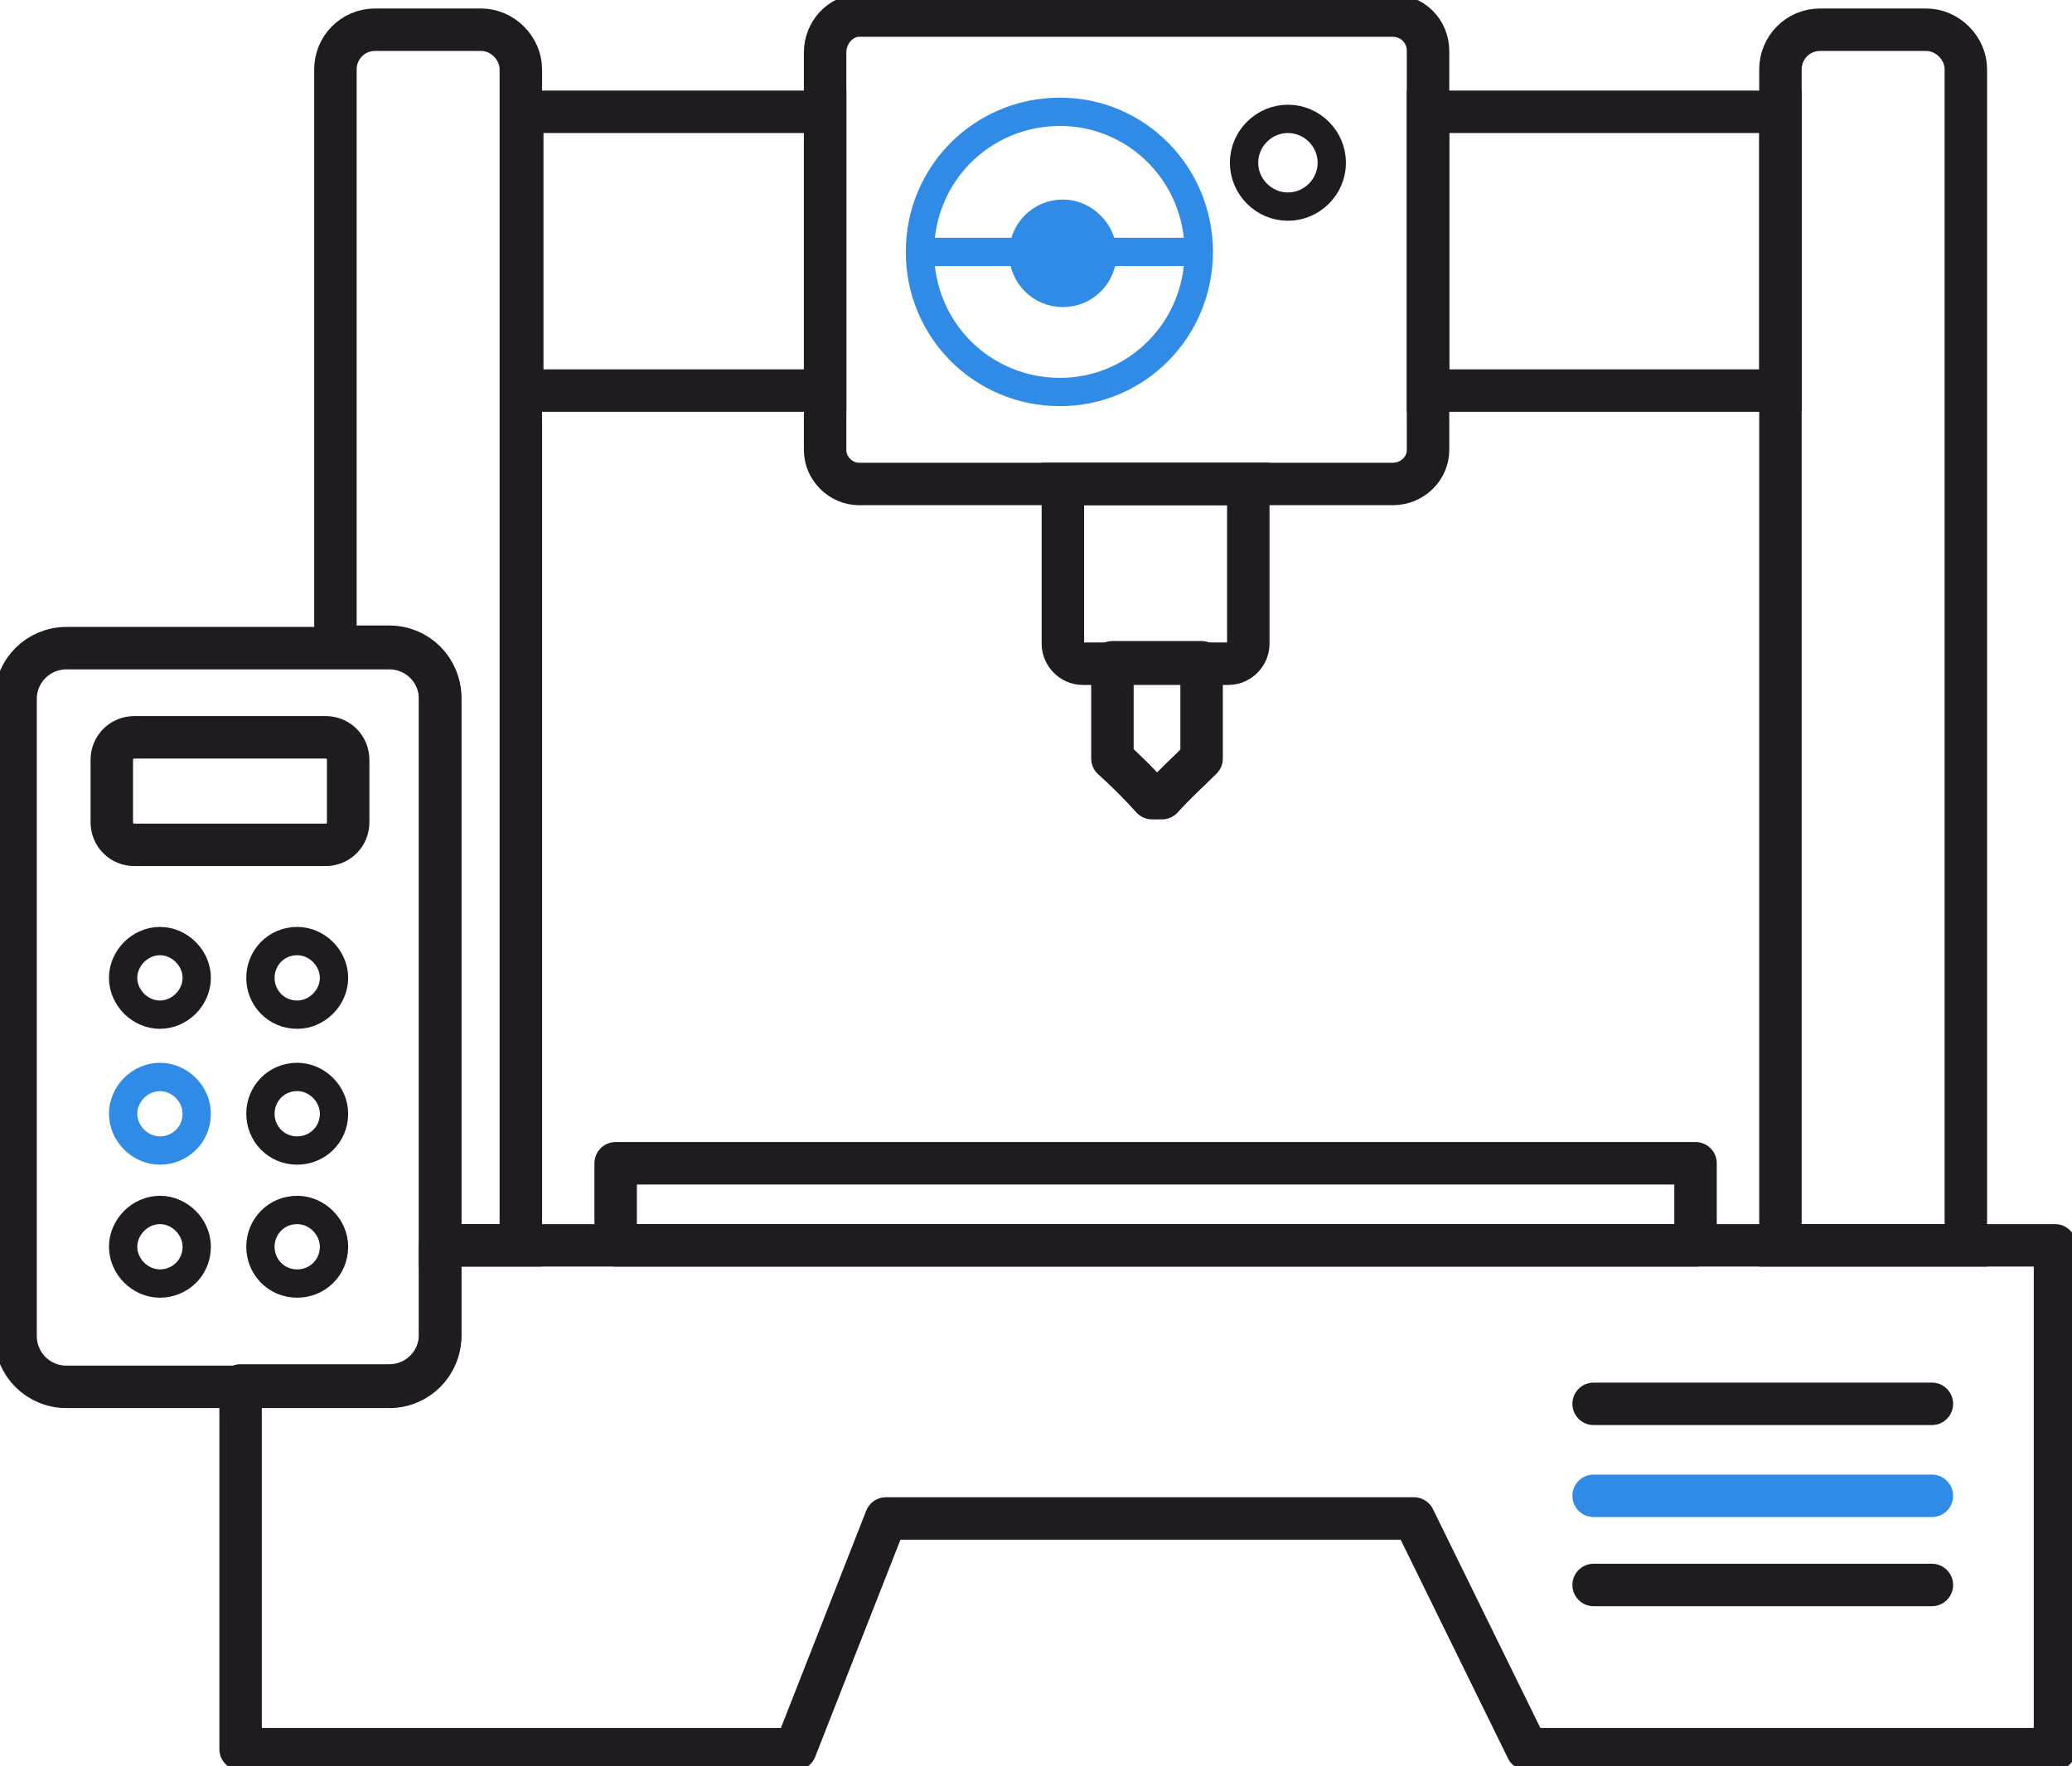 <?xml version="1.0" encoding="utf-8"?>
<!-- Generator: Adobe Illustrator 19.0.1, SVG Export Plug-In . SVG Version: 6.00 Build 0)  -->
<svg version="1.1" id="Слой_1" xmlns="http://www.w3.org/2000/svg" xmlns:xlink="http://www.w3.org/1999/xlink" x="0px" y="0px"
	 viewBox="-926 938.2 146.4 124.8" style="enable-background:new -926 938.2 146.4 124.8;" xml:space="preserve">
<style type="text/css">
	.st0{fill:none;stroke:#1F1B20;stroke-width:3;}
	.st1{fill:none;stroke:#1F1B20;stroke-width:2;}
	.st2{fill:none;stroke:#308BE6;stroke-width:2;}
	.st3{fill:none;stroke:#1F1B20;stroke-width:3;stroke-linejoin:round;}
	.st4{fill:#308BE6;stroke:#308BE6;stroke-width:2;}
	.st5{fill:none;stroke:#1F1B20;stroke-width:3;stroke-linecap:round;stroke-linejoin:round;}
	.st6{fill:none;stroke:#308BE6;stroke-width:3;stroke-linecap:round;stroke-linejoin:round;}
</style>
<g id="Слой_x0020_2">
	<path class="st0" d="M-916.5,990.3h13.5c0.9,0,1.6,0.7,1.6,1.6v4.4c0,0.9-0.7,1.6-1.6,1.6h-13.5c-0.9,0-1.6-0.7-1.6-1.6v-4.4
		C-918.1,991-917.4,990.3-916.5,990.3z"/>
	<path class="st1" d="M-914.7,1004.7c1.4,0,2.6,1.2,2.6,2.6c0,1.4-1.2,2.6-2.6,2.6c-1.4,0-2.6-1.2-2.6-2.6
		C-917.3,1005.9-916.1,1004.7-914.7,1004.7z"/>
	<path class="st1" d="M-905,1004.7c1.4,0,2.6,1.2,2.6,2.6c0,1.4-1.2,2.6-2.6,2.6c-1.5,0-2.6-1.2-2.6-2.6
		C-907.6,1005.9-906.5,1004.7-905,1004.7z"/>
	<path class="st2" d="M-914.7,1014.3c1.4,0,2.6,1.2,2.6,2.6c0,1.5-1.2,2.6-2.6,2.6c-1.4,0-2.6-1.2-2.6-2.6
		C-917.3,1015.5-916.1,1014.3-914.7,1014.3z"/>
	<path class="st1" d="M-905,1014.3c1.4,0,2.6,1.2,2.6,2.6c0,1.5-1.2,2.6-2.6,2.6c-1.5,0-2.6-1.2-2.6-2.6
		C-907.6,1015.5-906.5,1014.3-905,1014.3z"/>
	<path class="st1" d="M-914.7,1023.7c1.4,0,2.6,1.2,2.6,2.6c0,1.5-1.2,2.6-2.6,2.6c-1.4,0-2.6-1.2-2.6-2.6
		C-917.3,1024.9-916.1,1023.7-914.7,1023.7z"/>
	<path class="st1" d="M-905,1023.7c1.4,0,2.6,1.2,2.6,2.6c0,1.5-1.2,2.6-2.6,2.6c-1.5,0-2.6-1.2-2.6-2.6
		C-907.6,1024.9-906.5,1023.7-905,1023.7z"/>
	<path class="st0" d="M-921.3,984h22.8c2,0,3.6,1.6,3.6,3.6v45c0,2-1.6,3.6-3.6,3.6h-22.8c-2,0-3.6-1.6-3.6-3.6v-45
		C-924.9,985.6-923.3,984-921.3,984z"/>
	<path class="st3" d="M-780.8,1026.2h-114.1v6.3c0,2-1.6,3.6-3.6,3.6H-909c0,8.6,0,17.1,0,25.7h39.2l6.4-16.3h37.3l8,16.3h37.3
		V1026.2z"/>
	<path class="st0" d="M-889.1,946.1h21.4v19.7h-21.4V946.1z M-825.1,946.1h24.9v19.7h-24.9V946.1z"/>
	<path class="st0" d="M-894.9,1026.2v-38.7c0-2-1.6-3.6-3.6-3.6h-3.8v-40.8c0-1.5,1.2-2.8,2.8-2.8h7.5c1.5,0,2.8,1.3,2.8,2.8v83.1
		H-894.9z"/>
	<path class="st0" d="M-800.2,1026.2v-83.1c0-1.5,1.2-2.8,2.8-2.8h7.5c1.5,0,2.8,1.3,2.8,2.8v83.1H-800.2z"/>
	<path class="st0" d="M-865.3,939.3h37.7c1.4,0,2.5,1.1,2.5,2.5V970c0,1.3-1.1,2.4-2.5,2.4h-37.7c-1.3,0-2.4-1.1-2.4-2.4v-28.1
		C-867.7,940.5-866.6,939.3-865.3,939.3z"/>
	<path class="st2" d="M-851.1,946.1c5.4,0,9.8,4.4,9.8,9.9s-4.4,9.9-9.8,9.9c-5.5,0-9.9-4.4-9.9-9.9S-856.6,946.1-851.1,946.1z"/>
	<path class="st1" d="M-835,946.6c1.7,0,3.1,1.4,3.1,3.1c0,1.7-1.4,3.1-3.1,3.1c-1.7,0-3.1-1.4-3.1-3.1
		C-838.1,948-836.7,946.6-835,946.6z"/>
	<line class="st2" x1="-861" y1="956" x2="-841.3" y2="956"/>
	<path class="st4" d="M-850.9,953.3c1.5,0,2.8,1.3,2.8,2.8c0,1.5-1.2,2.8-2.8,2.8c-1.6,0-2.8-1.3-2.8-2.8
		C-853.7,954.6-852.5,953.3-850.9,953.3z"/>
	<path class="st0" d="M-837.8,972.4v11.3c0,0.7-0.6,1.4-1.4,1.4h-10.3c-0.8,0-1.4-0.7-1.4-1.4v-11.3H-837.8z"/>
	<path class="st5" d="M-841.1,985c0,2.2,0,4.5,0,6.8c-0.9,0.9-1.9,1.8-2.8,2.8c-0.2,0-0.5,0-0.7,0c-0.9-1-1.8-1.9-2.8-2.8V985
		H-841.1z"/>
	<line class="st5" x1="-813.4" y1="1037.4" x2="-789.5" y2="1037.4"/>
	<line class="st6" x1="-813.4" y1="1043.9" x2="-789.5" y2="1043.9"/>
	<line class="st5" x1="-813.4" y1="1050.2" x2="-789.5" y2="1050.2"/>
	<polygon class="st3" points="-882.5,1020.4 -806.2,1020.4 -806.2,1026.2 -882.5,1026.2 	"/>
</g>
</svg>
